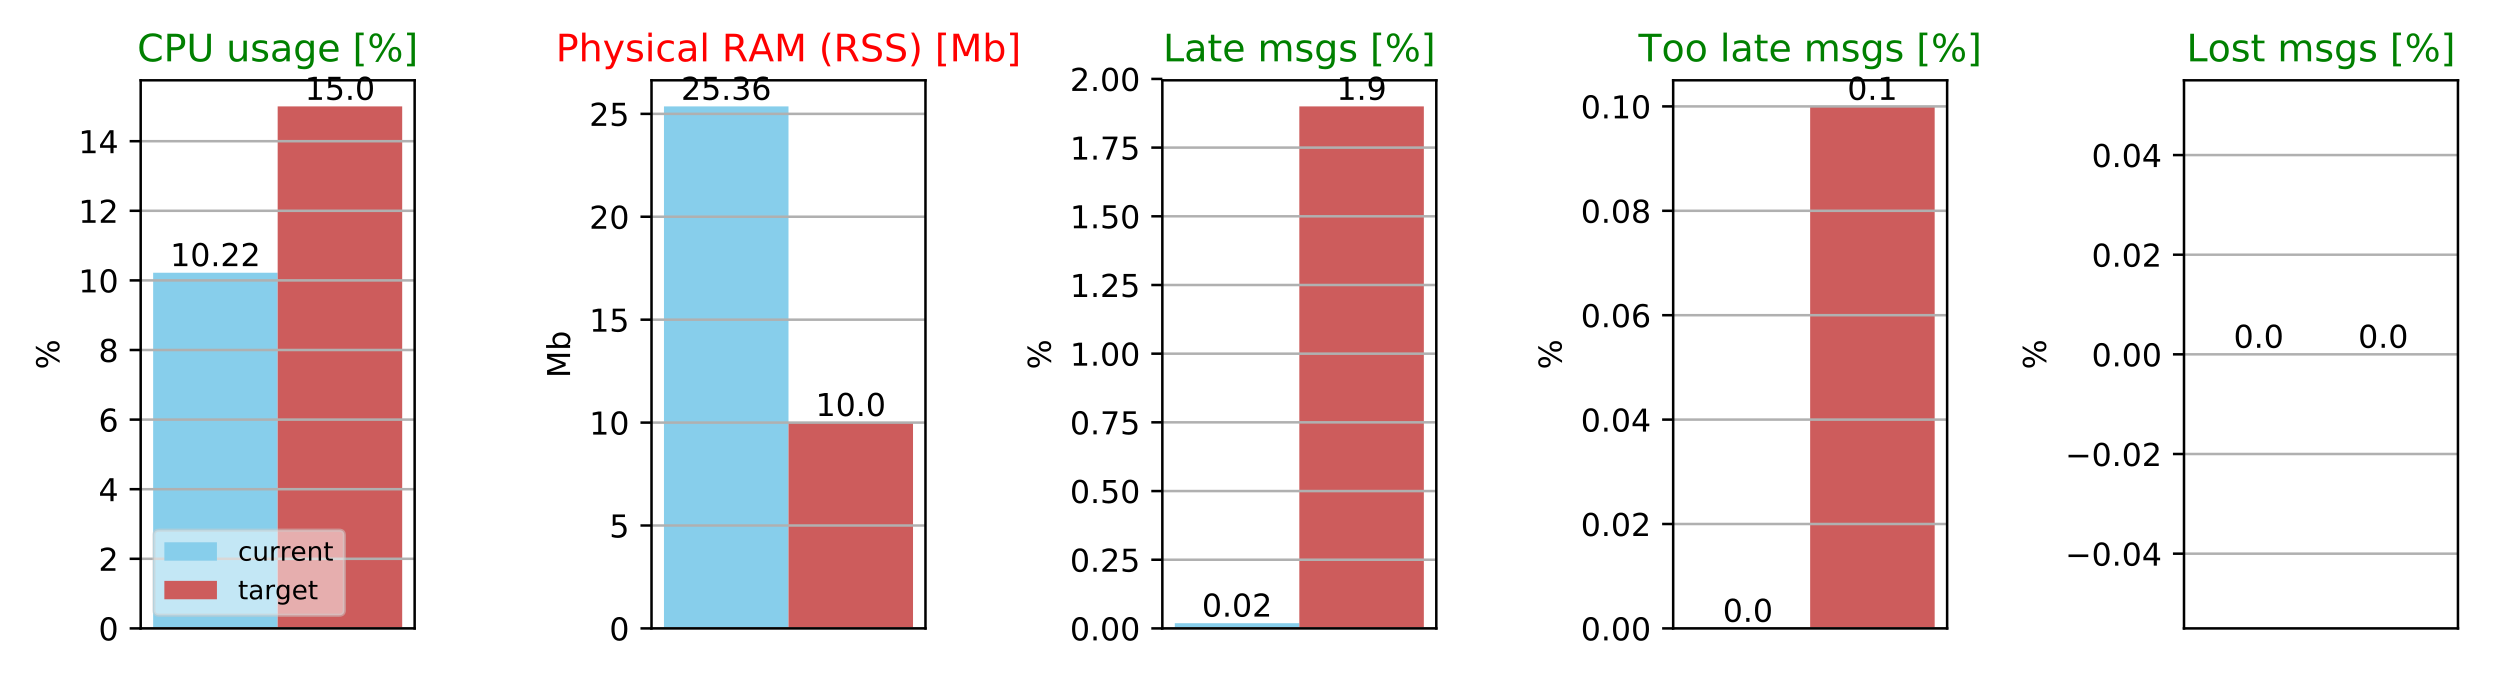 <?xml version="1.0" encoding="utf-8" standalone="no"?>
<!DOCTYPE svg PUBLIC "-//W3C//DTD SVG 1.1//EN"
  "http://www.w3.org/Graphics/SVG/1.1/DTD/svg11.dtd">
<!-- Created with matplotlib (http://matplotlib.org/) -->
<svg height="216pt" version="1.1" viewBox="0 0 792 216" width="792pt" xmlns="http://www.w3.org/2000/svg" xmlns:xlink="http://www.w3.org/1999/xlink">
 <defs>
  <style type="text/css">
*{stroke-linecap:butt;stroke-linejoin:round;}
  </style>
 </defs>
 <g id="figure_1">
  <g id="patch_1">
   <path d="M 0 216 
L 792 216 
L 792 0 
L 0 0 
z
" style="fill:#ffffff;"/>
  </g>
  <g id="axes_1">
   <g id="patch_2">
    <path d="M 44.57 199.08 
L 131.359 199.08 
L 131.359 25.44 
L 44.57 25.44 
z
" style="fill:#ffffff;"/>
   </g>
   <g id="patch_3">
    <path clip-path="url(#p3e2af8c4f5)" d="M 48.515 199.08 
L 87.965 199.08 
L 87.965 86.396 
L 48.515 86.396 
z
" style="fill:#87ceeb;"/>
   </g>
   <g id="patch_4">
    <path clip-path="url(#p3e2af8c4f5)" d="M 87.965 199.08 
L 127.414 199.08 
L 127.414 33.709 
L 87.965 33.709 
z
" style="fill:#cd5c5c;"/>
   </g>
   <g id="matplotlib.axis_1">
    <g id="xtick_1"/>
    <g id="xtick_2"/>
   </g>
   <g id="matplotlib.axis_2">
    <g id="ytick_1">
     <g id="line2d_1">
      <path clip-path="url(#p3e2af8c4f5)" d="M 44.57 199.08 
L 131.359 199.08 
" style="fill:none;stroke:#b0b0b0;stroke-linecap:square;stroke-width:0.8;"/>
     </g>
     <g id="line2d_2">
      <defs>
       <path d="M 0 0 
L -3.5 0 
" id="m2b2a61dee7" style="stroke:#000000;stroke-width:0.8;"/>
      </defs>
      <g>
       <use style="stroke:#000000;stroke-width:0.8;" x="44.57" xlink:href="#m2b2a61dee7" y="199.08"/>
      </g>
     </g>
     <g id="text_1">
      <!-- 0 -->
      <defs>
       <path d="M 31.781 66.406 
Q 24.172 66.406 20.328 58.906 
Q 16.5 51.422 16.5 36.375 
Q 16.5 21.391 20.328 13.891 
Q 24.172 6.391 31.781 6.391 
Q 39.453 6.391 43.281 13.891 
Q 47.125 21.391 47.125 36.375 
Q 47.125 51.422 43.281 58.906 
Q 39.453 66.406 31.781 66.406 
z
M 31.781 74.219 
Q 44.047 74.219 50.516 64.516 
Q 56.984 54.828 56.984 36.375 
Q 56.984 17.969 50.516 8.266 
Q 44.047 -1.422 31.781 -1.422 
Q 19.531 -1.422 13.062 8.266 
Q 6.594 17.969 6.594 36.375 
Q 6.594 54.828 13.062 64.516 
Q 19.531 74.219 31.781 74.219 
z
" id="DejaVuSans-30"/>
      </defs>
      <g transform="translate(31.207 202.879)scale(0.1 -0.1)">
       <use xlink:href="#DejaVuSans-30"/>
      </g>
     </g>
    </g>
    <g id="ytick_2">
     <g id="line2d_3">
      <path clip-path="url(#p3e2af8c4f5)" d="M 44.57 177.03 
L 131.359 177.03 
" style="fill:none;stroke:#b0b0b0;stroke-linecap:square;stroke-width:0.8;"/>
     </g>
     <g id="line2d_4">
      <g>
       <use style="stroke:#000000;stroke-width:0.8;" x="44.57" xlink:href="#m2b2a61dee7" y="177.03"/>
      </g>
     </g>
     <g id="text_2">
      <!-- 2 -->
      <defs>
       <path d="M 19.188 8.297 
L 53.609 8.297 
L 53.609 0 
L 7.328 0 
L 7.328 8.297 
Q 12.938 14.109 22.625 23.891 
Q 32.328 33.688 34.812 36.531 
Q 39.547 41.844 41.422 45.531 
Q 43.312 49.219 43.312 52.781 
Q 43.312 58.594 39.234 62.25 
Q 35.156 65.922 28.609 65.922 
Q 23.969 65.922 18.812 64.312 
Q 13.672 62.703 7.812 59.422 
L 7.812 69.391 
Q 13.766 71.781 18.938 73 
Q 24.125 74.219 28.422 74.219 
Q 39.75 74.219 46.484 68.547 
Q 53.219 62.891 53.219 53.422 
Q 53.219 48.922 51.531 44.891 
Q 49.859 40.875 45.406 35.406 
Q 44.188 33.984 37.641 27.219 
Q 31.109 20.453 19.188 8.297 
z
" id="DejaVuSans-32"/>
      </defs>
      <g transform="translate(31.207 180.83)scale(0.1 -0.1)">
       <use xlink:href="#DejaVuSans-32"/>
      </g>
     </g>
    </g>
    <g id="ytick_3">
     <g id="line2d_5">
      <path clip-path="url(#p3e2af8c4f5)" d="M 44.57 154.981 
L 131.359 154.981 
" style="fill:none;stroke:#b0b0b0;stroke-linecap:square;stroke-width:0.8;"/>
     </g>
     <g id="line2d_6">
      <g>
       <use style="stroke:#000000;stroke-width:0.8;" x="44.57" xlink:href="#m2b2a61dee7" y="154.981"/>
      </g>
     </g>
     <g id="text_3">
      <!-- 4 -->
      <defs>
       <path d="M 37.797 64.312 
L 12.891 25.391 
L 37.797 25.391 
z
M 35.203 72.906 
L 47.609 72.906 
L 47.609 25.391 
L 58.016 25.391 
L 58.016 17.188 
L 47.609 17.188 
L 47.609 0 
L 37.797 0 
L 37.797 17.188 
L 4.891 17.188 
L 4.891 26.703 
z
" id="DejaVuSans-34"/>
      </defs>
      <g transform="translate(31.207 158.78)scale(0.1 -0.1)">
       <use xlink:href="#DejaVuSans-34"/>
      </g>
     </g>
    </g>
    <g id="ytick_4">
     <g id="line2d_7">
      <path clip-path="url(#p3e2af8c4f5)" d="M 44.57 132.931 
L 131.359 132.931 
" style="fill:none;stroke:#b0b0b0;stroke-linecap:square;stroke-width:0.8;"/>
     </g>
     <g id="line2d_8">
      <g>
       <use style="stroke:#000000;stroke-width:0.8;" x="44.57" xlink:href="#m2b2a61dee7" y="132.931"/>
      </g>
     </g>
     <g id="text_4">
      <!-- 6 -->
      <defs>
       <path d="M 33.016 40.375 
Q 26.375 40.375 22.484 35.828 
Q 18.609 31.297 18.609 23.391 
Q 18.609 15.531 22.484 10.953 
Q 26.375 6.391 33.016 6.391 
Q 39.656 6.391 43.531 10.953 
Q 47.406 15.531 47.406 23.391 
Q 47.406 31.297 43.531 35.828 
Q 39.656 40.375 33.016 40.375 
z
M 52.594 71.297 
L 52.594 62.312 
Q 48.875 64.062 45.094 64.984 
Q 41.312 65.922 37.594 65.922 
Q 27.828 65.922 22.672 59.328 
Q 17.531 52.734 16.797 39.406 
Q 19.672 43.656 24.016 45.922 
Q 28.375 48.188 33.594 48.188 
Q 44.578 48.188 50.953 41.516 
Q 57.328 34.859 57.328 23.391 
Q 57.328 12.156 50.688 5.359 
Q 44.047 -1.422 33.016 -1.422 
Q 20.359 -1.422 13.672 8.266 
Q 6.984 17.969 6.984 36.375 
Q 6.984 53.656 15.188 63.938 
Q 23.391 74.219 37.203 74.219 
Q 40.922 74.219 44.703 73.484 
Q 48.484 72.75 52.594 71.297 
z
" id="DejaVuSans-36"/>
      </defs>
      <g transform="translate(31.207 136.731)scale(0.1 -0.1)">
       <use xlink:href="#DejaVuSans-36"/>
      </g>
     </g>
    </g>
    <g id="ytick_5">
     <g id="line2d_9">
      <path clip-path="url(#p3e2af8c4f5)" d="M 44.57 110.882 
L 131.359 110.882 
" style="fill:none;stroke:#b0b0b0;stroke-linecap:square;stroke-width:0.8;"/>
     </g>
     <g id="line2d_10">
      <g>
       <use style="stroke:#000000;stroke-width:0.8;" x="44.57" xlink:href="#m2b2a61dee7" y="110.882"/>
      </g>
     </g>
     <g id="text_5">
      <!-- 8 -->
      <defs>
       <path d="M 31.781 34.625 
Q 24.75 34.625 20.719 30.859 
Q 16.703 27.094 16.703 20.516 
Q 16.703 13.922 20.719 10.156 
Q 24.75 6.391 31.781 6.391 
Q 38.812 6.391 42.859 10.172 
Q 46.922 13.969 46.922 20.516 
Q 46.922 27.094 42.891 30.859 
Q 38.875 34.625 31.781 34.625 
z
M 21.922 38.812 
Q 15.578 40.375 12.031 44.719 
Q 8.5 49.078 8.5 55.328 
Q 8.5 64.062 14.719 69.141 
Q 20.953 74.219 31.781 74.219 
Q 42.672 74.219 48.875 69.141 
Q 55.078 64.062 55.078 55.328 
Q 55.078 49.078 51.531 44.719 
Q 48 40.375 41.703 38.812 
Q 48.828 37.156 52.797 32.312 
Q 56.781 27.484 56.781 20.516 
Q 56.781 9.906 50.312 4.234 
Q 43.844 -1.422 31.781 -1.422 
Q 19.734 -1.422 13.25 4.234 
Q 6.781 9.906 6.781 20.516 
Q 6.781 27.484 10.781 32.312 
Q 14.797 37.156 21.922 38.812 
z
M 18.312 54.391 
Q 18.312 48.734 21.844 45.562 
Q 25.391 42.391 31.781 42.391 
Q 38.141 42.391 41.719 45.562 
Q 45.312 48.734 45.312 54.391 
Q 45.312 60.062 41.719 63.234 
Q 38.141 66.406 31.781 66.406 
Q 25.391 66.406 21.844 63.234 
Q 18.312 60.062 18.312 54.391 
z
" id="DejaVuSans-38"/>
      </defs>
      <g transform="translate(31.207 114.681)scale(0.1 -0.1)">
       <use xlink:href="#DejaVuSans-38"/>
      </g>
     </g>
    </g>
    <g id="ytick_6">
     <g id="line2d_11">
      <path clip-path="url(#p3e2af8c4f5)" d="M 44.57 88.832 
L 131.359 88.832 
" style="fill:none;stroke:#b0b0b0;stroke-linecap:square;stroke-width:0.8;"/>
     </g>
     <g id="line2d_12">
      <g>
       <use style="stroke:#000000;stroke-width:0.8;" x="44.57" xlink:href="#m2b2a61dee7" y="88.832"/>
      </g>
     </g>
     <g id="text_6">
      <!-- 10 -->
      <defs>
       <path d="M 12.406 8.297 
L 28.516 8.297 
L 28.516 63.922 
L 10.984 60.406 
L 10.984 69.391 
L 28.422 72.906 
L 38.281 72.906 
L 38.281 8.297 
L 54.391 8.297 
L 54.391 0 
L 12.406 0 
z
" id="DejaVuSans-31"/>
      </defs>
      <g transform="translate(24.845 92.632)scale(0.1 -0.1)">
       <use xlink:href="#DejaVuSans-31"/>
       <use x="63.623" xlink:href="#DejaVuSans-30"/>
      </g>
     </g>
    </g>
    <g id="ytick_7">
     <g id="line2d_13">
      <path clip-path="url(#p3e2af8c4f5)" d="M 44.57 66.783 
L 131.359 66.783 
" style="fill:none;stroke:#b0b0b0;stroke-linecap:square;stroke-width:0.8;"/>
     </g>
     <g id="line2d_14">
      <g>
       <use style="stroke:#000000;stroke-width:0.8;" x="44.57" xlink:href="#m2b2a61dee7" y="66.783"/>
      </g>
     </g>
     <g id="text_7">
      <!-- 12 -->
      <g transform="translate(24.845 70.582)scale(0.1 -0.1)">
       <use xlink:href="#DejaVuSans-31"/>
       <use x="63.623" xlink:href="#DejaVuSans-32"/>
      </g>
     </g>
    </g>
    <g id="ytick_8">
     <g id="line2d_15">
      <path clip-path="url(#p3e2af8c4f5)" d="M 44.57 44.733 
L 131.359 44.733 
" style="fill:none;stroke:#b0b0b0;stroke-linecap:square;stroke-width:0.8;"/>
     </g>
     <g id="line2d_16">
      <g>
       <use style="stroke:#000000;stroke-width:0.8;" x="44.57" xlink:href="#m2b2a61dee7" y="44.733"/>
      </g>
     </g>
     <g id="text_8">
      <!-- 14 -->
      <g transform="translate(24.845 48.533)scale(0.1 -0.1)">
       <use xlink:href="#DejaVuSans-31"/>
       <use x="63.623" xlink:href="#DejaVuSans-34"/>
      </g>
     </g>
    </g>
    <g id="text_9">
     <!-- % -->
     <defs>
      <path d="M 72.703 32.078 
Q 68.453 32.078 66.031 28.469 
Q 63.625 24.859 63.625 18.406 
Q 63.625 12.062 66.031 8.422 
Q 68.453 4.781 72.703 4.781 
Q 76.859 4.781 79.266 8.422 
Q 81.688 12.062 81.688 18.406 
Q 81.688 24.812 79.266 28.438 
Q 76.859 32.078 72.703 32.078 
z
M 72.703 38.281 
Q 80.422 38.281 84.953 32.906 
Q 89.5 27.547 89.5 18.406 
Q 89.5 9.281 84.938 3.922 
Q 80.375 -1.422 72.703 -1.422 
Q 64.891 -1.422 60.344 3.922 
Q 55.812 9.281 55.812 18.406 
Q 55.812 27.594 60.375 32.938 
Q 64.938 38.281 72.703 38.281 
z
M 22.312 68.016 
Q 18.109 68.016 15.688 64.375 
Q 13.281 60.75 13.281 54.391 
Q 13.281 47.953 15.672 44.328 
Q 18.062 40.719 22.312 40.719 
Q 26.562 40.719 28.969 44.328 
Q 31.391 47.953 31.391 54.391 
Q 31.391 60.688 28.953 64.344 
Q 26.516 68.016 22.312 68.016 
z
M 66.406 74.219 
L 74.219 74.219 
L 28.609 -1.422 
L 20.797 -1.422 
z
M 22.312 74.219 
Q 30.031 74.219 34.609 68.875 
Q 39.203 63.531 39.203 54.391 
Q 39.203 45.172 34.641 39.844 
Q 30.078 34.516 22.312 34.516 
Q 14.547 34.516 10.031 39.859 
Q 5.516 45.219 5.516 54.391 
Q 5.516 63.484 10.047 68.844 
Q 14.594 74.219 22.312 74.219 
z
" id="DejaVuSans-25"/>
     </defs>
     <g transform="translate(18.765 117.011)rotate(-90)scale(0.1 -0.1)">
      <use xlink:href="#DejaVuSans-25"/>
     </g>
    </g>
   </g>
   <g id="patch_5">
    <path d="M 44.57 199.08 
L 44.57 25.44 
" style="fill:none;stroke:#000000;stroke-linecap:square;stroke-linejoin:miter;stroke-width:0.8;"/>
   </g>
   <g id="patch_6">
    <path d="M 131.359 199.08 
L 131.359 25.44 
" style="fill:none;stroke:#000000;stroke-linecap:square;stroke-linejoin:miter;stroke-width:0.8;"/>
   </g>
   <g id="patch_7">
    <path d="M 44.57 199.08 
L 131.359 199.08 
" style="fill:none;stroke:#000000;stroke-linecap:square;stroke-linejoin:miter;stroke-width:0.8;"/>
   </g>
   <g id="patch_8">
    <path d="M 44.57 25.44 
L 131.359 25.44 
" style="fill:none;stroke:#000000;stroke-linecap:square;stroke-linejoin:miter;stroke-width:0.8;"/>
   </g>
   <g id="text_10">
    <!-- 10.22 -->
    <defs>
     <path d="M 10.688 12.406 
L 21 12.406 
L 21 0 
L 10.688 0 
z
" id="DejaVuSans-2e"/>
    </defs>
    <g transform="translate(53.926 84.316)scale(0.1 -0.1)">
     <use xlink:href="#DejaVuSans-31"/>
     <use x="63.623" xlink:href="#DejaVuSans-30"/>
     <use x="127.246" xlink:href="#DejaVuSans-2e"/>
     <use x="159.033" xlink:href="#DejaVuSans-32"/>
     <use x="222.656" xlink:href="#DejaVuSans-32"/>
    </g>
   </g>
   <g id="text_11">
    <!-- 15.0 -->
    <defs>
     <path d="M 10.797 72.906 
L 49.516 72.906 
L 49.516 64.594 
L 19.828 64.594 
L 19.828 46.734 
Q 21.969 47.469 24.109 47.828 
Q 26.266 48.188 28.422 48.188 
Q 40.625 48.188 47.75 41.5 
Q 54.891 34.812 54.891 23.391 
Q 54.891 11.625 47.562 5.094 
Q 40.234 -1.422 26.906 -1.422 
Q 22.312 -1.422 17.547 -0.641 
Q 12.797 0.141 7.719 1.703 
L 7.719 11.625 
Q 12.109 9.234 16.797 8.062 
Q 21.484 6.891 26.703 6.891 
Q 35.156 6.891 40.078 11.328 
Q 45.016 15.766 45.016 23.391 
Q 45.016 31 40.078 35.438 
Q 35.156 39.891 26.703 39.891 
Q 22.75 39.891 18.812 39.016 
Q 14.891 38.141 10.797 36.281 
z
" id="DejaVuSans-35"/>
    </defs>
    <g transform="translate(96.556 31.629)scale(0.1 -0.1)">
     <use xlink:href="#DejaVuSans-31"/>
     <use x="63.623" xlink:href="#DejaVuSans-35"/>
     <use x="127.246" xlink:href="#DejaVuSans-2e"/>
     <use x="159.033" xlink:href="#DejaVuSans-30"/>
    </g>
   </g>
   <g id="text_12">
    <!-- CPU usage [%] -->
    <defs>
     <path d="M 64.406 67.281 
L 64.406 56.891 
Q 59.422 61.531 53.781 63.812 
Q 48.141 66.109 41.797 66.109 
Q 29.297 66.109 22.656 58.469 
Q 16.016 50.828 16.016 36.375 
Q 16.016 21.969 22.656 14.328 
Q 29.297 6.688 41.797 6.688 
Q 48.141 6.688 53.781 8.984 
Q 59.422 11.281 64.406 15.922 
L 64.406 5.609 
Q 59.234 2.094 53.438 0.328 
Q 47.656 -1.422 41.219 -1.422 
Q 24.656 -1.422 15.125 8.703 
Q 5.609 18.844 5.609 36.375 
Q 5.609 53.953 15.125 64.078 
Q 24.656 74.219 41.219 74.219 
Q 47.75 74.219 53.531 72.484 
Q 59.328 70.75 64.406 67.281 
z
" id="DejaVuSans-43"/>
     <path d="M 19.672 64.797 
L 19.672 37.406 
L 32.078 37.406 
Q 38.969 37.406 42.719 40.969 
Q 46.484 44.531 46.484 51.125 
Q 46.484 57.672 42.719 61.234 
Q 38.969 64.797 32.078 64.797 
z
M 9.812 72.906 
L 32.078 72.906 
Q 44.344 72.906 50.609 67.359 
Q 56.891 61.812 56.891 51.125 
Q 56.891 40.328 50.609 34.812 
Q 44.344 29.297 32.078 29.297 
L 19.672 29.297 
L 19.672 0 
L 9.812 0 
z
" id="DejaVuSans-50"/>
     <path d="M 8.688 72.906 
L 18.609 72.906 
L 18.609 28.609 
Q 18.609 16.891 22.844 11.734 
Q 27.094 6.594 36.625 6.594 
Q 46.094 6.594 50.344 11.734 
Q 54.594 16.891 54.594 28.609 
L 54.594 72.906 
L 64.5 72.906 
L 64.5 27.391 
Q 64.5 13.141 57.438 5.859 
Q 50.391 -1.422 36.625 -1.422 
Q 22.797 -1.422 15.734 5.859 
Q 8.688 13.141 8.688 27.391 
z
" id="DejaVuSans-55"/>
     <path id="DejaVuSans-20"/>
     <path d="M 8.5 21.578 
L 8.5 54.688 
L 17.484 54.688 
L 17.484 21.922 
Q 17.484 14.156 20.5 10.266 
Q 23.531 6.391 29.594 6.391 
Q 36.859 6.391 41.078 11.031 
Q 45.312 15.672 45.312 23.688 
L 45.312 54.688 
L 54.297 54.688 
L 54.297 0 
L 45.312 0 
L 45.312 8.406 
Q 42.047 3.422 37.719 1 
Q 33.406 -1.422 27.688 -1.422 
Q 18.266 -1.422 13.375 4.438 
Q 8.5 10.297 8.5 21.578 
z
M 31.109 56 
z
" id="DejaVuSans-75"/>
     <path d="M 44.281 53.078 
L 44.281 44.578 
Q 40.484 46.531 36.375 47.5 
Q 32.281 48.484 27.875 48.484 
Q 21.188 48.484 17.844 46.438 
Q 14.5 44.391 14.5 40.281 
Q 14.5 37.156 16.891 35.375 
Q 19.281 33.594 26.516 31.984 
L 29.594 31.297 
Q 39.156 29.25 43.188 25.516 
Q 47.219 21.781 47.219 15.094 
Q 47.219 7.469 41.188 3.016 
Q 35.156 -1.422 24.609 -1.422 
Q 20.219 -1.422 15.453 -0.562 
Q 10.688 0.297 5.422 2 
L 5.422 11.281 
Q 10.406 8.688 15.234 7.391 
Q 20.062 6.109 24.812 6.109 
Q 31.156 6.109 34.562 8.281 
Q 37.984 10.453 37.984 14.406 
Q 37.984 18.062 35.516 20.016 
Q 33.062 21.969 24.703 23.781 
L 21.578 24.516 
Q 13.234 26.266 9.516 29.906 
Q 5.812 33.547 5.812 39.891 
Q 5.812 47.609 11.281 51.797 
Q 16.75 56 26.812 56 
Q 31.781 56 36.172 55.266 
Q 40.578 54.547 44.281 53.078 
z
" id="DejaVuSans-73"/>
     <path d="M 34.281 27.484 
Q 23.391 27.484 19.188 25 
Q 14.984 22.516 14.984 16.5 
Q 14.984 11.719 18.141 8.906 
Q 21.297 6.109 26.703 6.109 
Q 34.188 6.109 38.703 11.406 
Q 43.219 16.703 43.219 25.484 
L 43.219 27.484 
z
M 52.203 31.203 
L 52.203 0 
L 43.219 0 
L 43.219 8.297 
Q 40.141 3.328 35.547 0.953 
Q 30.953 -1.422 24.312 -1.422 
Q 15.922 -1.422 10.953 3.297 
Q 6 8.016 6 15.922 
Q 6 25.141 12.172 29.828 
Q 18.359 34.516 30.609 34.516 
L 43.219 34.516 
L 43.219 35.406 
Q 43.219 41.609 39.141 45 
Q 35.062 48.391 27.688 48.391 
Q 23 48.391 18.547 47.266 
Q 14.109 46.141 10.016 43.891 
L 10.016 52.203 
Q 14.938 54.109 19.578 55.047 
Q 24.219 56 28.609 56 
Q 40.484 56 46.344 49.844 
Q 52.203 43.703 52.203 31.203 
z
" id="DejaVuSans-61"/>
     <path d="M 45.406 27.984 
Q 45.406 37.75 41.375 43.109 
Q 37.359 48.484 30.078 48.484 
Q 22.859 48.484 18.828 43.109 
Q 14.797 37.75 14.797 27.984 
Q 14.797 18.266 18.828 12.891 
Q 22.859 7.516 30.078 7.516 
Q 37.359 7.516 41.375 12.891 
Q 45.406 18.266 45.406 27.984 
z
M 54.391 6.781 
Q 54.391 -7.172 48.188 -13.984 
Q 42 -20.797 29.203 -20.797 
Q 24.469 -20.797 20.266 -20.094 
Q 16.062 -19.391 12.109 -17.922 
L 12.109 -9.188 
Q 16.062 -11.328 19.922 -12.344 
Q 23.781 -13.375 27.781 -13.375 
Q 36.625 -13.375 41.016 -8.766 
Q 45.406 -4.156 45.406 5.172 
L 45.406 9.625 
Q 42.625 4.781 38.281 2.391 
Q 33.938 0 27.875 0 
Q 17.828 0 11.672 7.656 
Q 5.516 15.328 5.516 27.984 
Q 5.516 40.672 11.672 48.328 
Q 17.828 56 27.875 56 
Q 33.938 56 38.281 53.609 
Q 42.625 51.219 45.406 46.391 
L 45.406 54.688 
L 54.391 54.688 
z
" id="DejaVuSans-67"/>
     <path d="M 56.203 29.594 
L 56.203 25.203 
L 14.891 25.203 
Q 15.484 15.922 20.484 11.062 
Q 25.484 6.203 34.422 6.203 
Q 39.594 6.203 44.453 7.469 
Q 49.312 8.734 54.109 11.281 
L 54.109 2.781 
Q 49.266 0.734 44.188 -0.344 
Q 39.109 -1.422 33.891 -1.422 
Q 20.797 -1.422 13.156 6.188 
Q 5.516 13.812 5.516 26.812 
Q 5.516 40.234 12.766 48.109 
Q 20.016 56 32.328 56 
Q 43.359 56 49.781 48.891 
Q 56.203 41.797 56.203 29.594 
z
M 47.219 32.234 
Q 47.125 39.594 43.094 43.984 
Q 39.062 48.391 32.422 48.391 
Q 24.906 48.391 20.391 44.141 
Q 15.875 39.891 15.188 32.172 
z
" id="DejaVuSans-65"/>
     <path d="M 8.594 75.984 
L 29.297 75.984 
L 29.297 69 
L 17.578 69 
L 17.578 -6.203 
L 29.297 -6.203 
L 29.297 -13.188 
L 8.594 -13.188 
z
" id="DejaVuSans-5b"/>
     <path d="M 30.422 75.984 
L 30.422 -13.188 
L 9.719 -13.188 
L 9.719 -6.203 
L 21.391 -6.203 
L 21.391 69 
L 9.719 69 
L 9.719 75.984 
z
" id="DejaVuSans-5d"/>
    </defs>
    <g style="fill:#008000;" transform="translate(43.463 19.44)scale(0.12 -0.12)">
     <use xlink:href="#DejaVuSans-43"/>
     <use x="69.824" xlink:href="#DejaVuSans-50"/>
     <use x="130.127" xlink:href="#DejaVuSans-55"/>
     <use x="203.32" xlink:href="#DejaVuSans-20"/>
     <use x="235.107" xlink:href="#DejaVuSans-75"/>
     <use x="298.486" xlink:href="#DejaVuSans-73"/>
     <use x="350.586" xlink:href="#DejaVuSans-61"/>
     <use x="411.865" xlink:href="#DejaVuSans-67"/>
     <use x="475.342" xlink:href="#DejaVuSans-65"/>
     <use x="536.865" xlink:href="#DejaVuSans-20"/>
     <use x="568.652" xlink:href="#DejaVuSans-5b"/>
     <use x="607.666" xlink:href="#DejaVuSans-25"/>
     <use x="702.686" xlink:href="#DejaVuSans-5d"/>
    </g>
   </g>
   <g id="legend_1">
    <g id="patch_9">
     <path d="M 50.401 194.915 
L 107.432 194.915 
Q 109.098 194.915 109.098 193.249 
L 109.098 169.628 
Q 109.098 167.962 107.432 167.962 
L 50.401 167.962 
Q 48.735 167.962 48.735 169.628 
L 48.735 193.249 
Q 48.735 194.915 50.401 194.915 
z
" style="fill:#ffffff;opacity:0.5;stroke:#cccccc;stroke-linejoin:miter;"/>
    </g>
    <g id="patch_10">
     <path d="M 52.067 177.624 
L 68.727 177.624 
L 68.727 171.793 
L 52.067 171.793 
z
" style="fill:#87ceeb;"/>
    </g>
    <g id="text_13">
     <!-- current -->
     <defs>
      <path d="M 48.781 52.594 
L 48.781 44.188 
Q 44.969 46.297 41.141 47.344 
Q 37.312 48.391 33.406 48.391 
Q 24.656 48.391 19.812 42.844 
Q 14.984 37.312 14.984 27.297 
Q 14.984 17.281 19.812 11.734 
Q 24.656 6.203 33.406 6.203 
Q 37.312 6.203 41.141 7.25 
Q 44.969 8.297 48.781 10.406 
L 48.781 2.094 
Q 45.016 0.344 40.984 -0.531 
Q 36.969 -1.422 32.422 -1.422 
Q 20.062 -1.422 12.781 6.344 
Q 5.516 14.109 5.516 27.297 
Q 5.516 40.672 12.859 48.328 
Q 20.219 56 33.016 56 
Q 37.156 56 41.109 55.141 
Q 45.062 54.297 48.781 52.594 
z
" id="DejaVuSans-63"/>
      <path d="M 41.109 46.297 
Q 39.594 47.172 37.812 47.578 
Q 36.031 48 33.891 48 
Q 26.266 48 22.188 43.047 
Q 18.109 38.094 18.109 28.812 
L 18.109 0 
L 9.078 0 
L 9.078 54.688 
L 18.109 54.688 
L 18.109 46.188 
Q 20.953 51.172 25.484 53.578 
Q 30.031 56 36.531 56 
Q 37.453 56 38.578 55.875 
Q 39.703 55.766 41.062 55.516 
z
" id="DejaVuSans-72"/>
      <path d="M 54.891 33.016 
L 54.891 0 
L 45.906 0 
L 45.906 32.719 
Q 45.906 40.484 42.875 44.328 
Q 39.844 48.188 33.797 48.188 
Q 26.516 48.188 22.312 43.547 
Q 18.109 38.922 18.109 30.906 
L 18.109 0 
L 9.078 0 
L 9.078 54.688 
L 18.109 54.688 
L 18.109 46.188 
Q 21.344 51.125 25.703 53.562 
Q 30.078 56 35.797 56 
Q 45.219 56 50.047 50.172 
Q 54.891 44.344 54.891 33.016 
z
" id="DejaVuSans-6e"/>
      <path d="M 18.312 70.219 
L 18.312 54.688 
L 36.812 54.688 
L 36.812 47.703 
L 18.312 47.703 
L 18.312 18.016 
Q 18.312 11.328 20.141 9.422 
Q 21.969 7.516 27.594 7.516 
L 36.812 7.516 
L 36.812 0 
L 27.594 0 
Q 17.188 0 13.234 3.875 
Q 9.281 7.766 9.281 18.016 
L 9.281 47.703 
L 2.688 47.703 
L 2.688 54.688 
L 9.281 54.688 
L 9.281 70.219 
z
" id="DejaVuSans-74"/>
     </defs>
     <g transform="translate(75.391 177.624)scale(0.083 -0.083)">
      <use xlink:href="#DejaVuSans-63"/>
      <use x="54.98" xlink:href="#DejaVuSans-75"/>
      <use x="118.359" xlink:href="#DejaVuSans-72"/>
      <use x="159.457" xlink:href="#DejaVuSans-72"/>
      <use x="200.539" xlink:href="#DejaVuSans-65"/>
      <use x="262.062" xlink:href="#DejaVuSans-6e"/>
      <use x="325.441" xlink:href="#DejaVuSans-74"/>
     </g>
    </g>
    <g id="patch_11">
     <path d="M 52.067 189.851 
L 68.727 189.851 
L 68.727 184.02 
L 52.067 184.02 
z
" style="fill:#cd5c5c;"/>
    </g>
    <g id="text_14">
     <!-- target -->
     <g transform="translate(75.391 189.851)scale(0.083 -0.083)">
      <use xlink:href="#DejaVuSans-74"/>
      <use x="39.209" xlink:href="#DejaVuSans-61"/>
      <use x="100.488" xlink:href="#DejaVuSans-72"/>
      <use x="141.586" xlink:href="#DejaVuSans-67"/>
      <use x="205.062" xlink:href="#DejaVuSans-65"/>
      <use x="266.586" xlink:href="#DejaVuSans-74"/>
     </g>
    </g>
   </g>
  </g>
  <g id="axes_2">
   <g id="patch_12">
    <path d="M 206.4 199.08 
L 293.189 199.08 
L 293.189 25.44 
L 206.4 25.44 
z
" style="fill:#ffffff;"/>
   </g>
   <g id="patch_13">
    <path clip-path="url(#pec143982f6)" d="M 210.345 199.08 
L 249.795 199.08 
L 249.795 33.709 
L 210.345 33.709 
z
" style="fill:#87ceeb;"/>
   </g>
   <g id="patch_14">
    <path clip-path="url(#pec143982f6)" d="M 249.795 199.08 
L 289.244 199.08 
L 289.244 133.874 
L 249.795 133.874 
z
" style="fill:#cd5c5c;"/>
   </g>
   <g id="matplotlib.axis_3">
    <g id="xtick_3"/>
    <g id="xtick_4"/>
   </g>
   <g id="matplotlib.axis_4">
    <g id="ytick_9">
     <g id="line2d_17">
      <path clip-path="url(#pec143982f6)" d="M 206.4 199.08 
L 293.189 199.08 
" style="fill:none;stroke:#b0b0b0;stroke-linecap:square;stroke-width:0.8;"/>
     </g>
     <g id="line2d_18">
      <g>
       <use style="stroke:#000000;stroke-width:0.8;" x="206.4" xlink:href="#m2b2a61dee7" y="199.08"/>
      </g>
     </g>
     <g id="text_15">
      <!-- 0 -->
      <g transform="translate(193.038 202.879)scale(0.1 -0.1)">
       <use xlink:href="#DejaVuSans-30"/>
      </g>
     </g>
    </g>
    <g id="ytick_10">
     <g id="line2d_19">
      <path clip-path="url(#pec143982f6)" d="M 206.4 166.477 
L 293.189 166.477 
" style="fill:none;stroke:#b0b0b0;stroke-linecap:square;stroke-width:0.8;"/>
     </g>
     <g id="line2d_20">
      <g>
       <use style="stroke:#000000;stroke-width:0.8;" x="206.4" xlink:href="#m2b2a61dee7" y="166.477"/>
      </g>
     </g>
     <g id="text_16">
      <!-- 5 -->
      <g transform="translate(193.038 170.276)scale(0.1 -0.1)">
       <use xlink:href="#DejaVuSans-35"/>
      </g>
     </g>
    </g>
    <g id="ytick_11">
     <g id="line2d_21">
      <path clip-path="url(#pec143982f6)" d="M 206.4 133.874 
L 293.189 133.874 
" style="fill:none;stroke:#b0b0b0;stroke-linecap:square;stroke-width:0.8;"/>
     </g>
     <g id="line2d_22">
      <g>
       <use style="stroke:#000000;stroke-width:0.8;" x="206.4" xlink:href="#m2b2a61dee7" y="133.874"/>
      </g>
     </g>
     <g id="text_17">
      <!-- 10 -->
      <g transform="translate(186.675 137.674)scale(0.1 -0.1)">
       <use xlink:href="#DejaVuSans-31"/>
       <use x="63.623" xlink:href="#DejaVuSans-30"/>
      </g>
     </g>
    </g>
    <g id="ytick_12">
     <g id="line2d_23">
      <path clip-path="url(#pec143982f6)" d="M 206.4 101.272 
L 293.189 101.272 
" style="fill:none;stroke:#b0b0b0;stroke-linecap:square;stroke-width:0.8;"/>
     </g>
     <g id="line2d_24">
      <g>
       <use style="stroke:#000000;stroke-width:0.8;" x="206.4" xlink:href="#m2b2a61dee7" y="101.272"/>
      </g>
     </g>
     <g id="text_18">
      <!-- 15 -->
      <g transform="translate(186.675 105.071)scale(0.1 -0.1)">
       <use xlink:href="#DejaVuSans-31"/>
       <use x="63.623" xlink:href="#DejaVuSans-35"/>
      </g>
     </g>
    </g>
    <g id="ytick_13">
     <g id="line2d_25">
      <path clip-path="url(#pec143982f6)" d="M 206.4 68.669 
L 293.189 68.669 
" style="fill:none;stroke:#b0b0b0;stroke-linecap:square;stroke-width:0.8;"/>
     </g>
     <g id="line2d_26">
      <g>
       <use style="stroke:#000000;stroke-width:0.8;" x="206.4" xlink:href="#m2b2a61dee7" y="68.669"/>
      </g>
     </g>
     <g id="text_19">
      <!-- 20 -->
      <g transform="translate(186.675 72.468)scale(0.1 -0.1)">
       <use xlink:href="#DejaVuSans-32"/>
       <use x="63.623" xlink:href="#DejaVuSans-30"/>
      </g>
     </g>
    </g>
    <g id="ytick_14">
     <g id="line2d_27">
      <path clip-path="url(#pec143982f6)" d="M 206.4 36.066 
L 293.189 36.066 
" style="fill:none;stroke:#b0b0b0;stroke-linecap:square;stroke-width:0.8;"/>
     </g>
     <g id="line2d_28">
      <g>
       <use style="stroke:#000000;stroke-width:0.8;" x="206.4" xlink:href="#m2b2a61dee7" y="36.066"/>
      </g>
     </g>
     <g id="text_20">
      <!-- 25 -->
      <g transform="translate(186.675 39.865)scale(0.1 -0.1)">
       <use xlink:href="#DejaVuSans-32"/>
       <use x="63.623" xlink:href="#DejaVuSans-35"/>
      </g>
     </g>
    </g>
    <g id="text_21">
     <!-- Mb -->
     <defs>
      <path d="M 9.812 72.906 
L 24.516 72.906 
L 43.109 23.297 
L 61.812 72.906 
L 76.516 72.906 
L 76.516 0 
L 66.891 0 
L 66.891 64.016 
L 48.094 14.016 
L 38.188 14.016 
L 19.391 64.016 
L 19.391 0 
L 9.812 0 
z
" id="DejaVuSans-4d"/>
      <path d="M 48.688 27.297 
Q 48.688 37.203 44.609 42.844 
Q 40.531 48.484 33.406 48.484 
Q 26.266 48.484 22.188 42.844 
Q 18.109 37.203 18.109 27.297 
Q 18.109 17.391 22.188 11.75 
Q 26.266 6.109 33.406 6.109 
Q 40.531 6.109 44.609 11.75 
Q 48.688 17.391 48.688 27.297 
z
M 18.109 46.391 
Q 20.953 51.266 25.266 53.625 
Q 29.594 56 35.594 56 
Q 45.562 56 51.781 48.094 
Q 58.016 40.188 58.016 27.297 
Q 58.016 14.406 51.781 6.484 
Q 45.562 -1.422 35.594 -1.422 
Q 29.594 -1.422 25.266 0.953 
Q 20.953 3.328 18.109 8.203 
L 18.109 0 
L 9.078 0 
L 9.078 75.984 
L 18.109 75.984 
z
" id="DejaVuSans-62"/>
     </defs>
     <g transform="translate(180.596 119.748)rotate(-90)scale(0.1 -0.1)">
      <use xlink:href="#DejaVuSans-4d"/>
      <use x="86.279" xlink:href="#DejaVuSans-62"/>
     </g>
    </g>
   </g>
   <g id="patch_15">
    <path d="M 206.4 199.08 
L 206.4 25.44 
" style="fill:none;stroke:#000000;stroke-linecap:square;stroke-linejoin:miter;stroke-width:0.8;"/>
   </g>
   <g id="patch_16">
    <path d="M 293.189 199.08 
L 293.189 25.44 
" style="fill:none;stroke:#000000;stroke-linecap:square;stroke-linejoin:miter;stroke-width:0.8;"/>
   </g>
   <g id="patch_17">
    <path d="M 206.4 199.08 
L 293.189 199.08 
" style="fill:none;stroke:#000000;stroke-linecap:square;stroke-linejoin:miter;stroke-width:0.8;"/>
   </g>
   <g id="patch_18">
    <path d="M 206.4 25.44 
L 293.189 25.44 
" style="fill:none;stroke:#000000;stroke-linecap:square;stroke-linejoin:miter;stroke-width:0.8;"/>
   </g>
   <g id="text_22">
    <!-- 25.36 -->
    <defs>
     <path d="M 40.578 39.312 
Q 47.656 37.797 51.625 33 
Q 55.609 28.219 55.609 21.188 
Q 55.609 10.406 48.188 4.484 
Q 40.766 -1.422 27.094 -1.422 
Q 22.516 -1.422 17.656 -0.516 
Q 12.797 0.391 7.625 2.203 
L 7.625 11.719 
Q 11.719 9.328 16.594 8.109 
Q 21.484 6.891 26.812 6.891 
Q 36.078 6.891 40.938 10.547 
Q 45.797 14.203 45.797 21.188 
Q 45.797 27.641 41.281 31.266 
Q 36.766 34.906 28.719 34.906 
L 20.219 34.906 
L 20.219 43.016 
L 29.109 43.016 
Q 36.375 43.016 40.234 45.922 
Q 44.094 48.828 44.094 54.297 
Q 44.094 59.906 40.109 62.906 
Q 36.141 65.922 28.719 65.922 
Q 24.656 65.922 20.016 65.031 
Q 15.375 64.156 9.812 62.312 
L 9.812 71.094 
Q 15.438 72.656 20.344 73.438 
Q 25.25 74.219 29.594 74.219 
Q 40.828 74.219 47.359 69.109 
Q 53.906 64.016 53.906 55.328 
Q 53.906 49.266 50.438 45.094 
Q 46.969 40.922 40.578 39.312 
z
" id="DejaVuSans-33"/>
    </defs>
    <g transform="translate(215.756 31.629)scale(0.1 -0.1)">
     <use xlink:href="#DejaVuSans-32"/>
     <use x="63.623" xlink:href="#DejaVuSans-35"/>
     <use x="127.246" xlink:href="#DejaVuSans-2e"/>
     <use x="159.033" xlink:href="#DejaVuSans-33"/>
     <use x="222.656" xlink:href="#DejaVuSans-36"/>
    </g>
   </g>
   <g id="text_23">
    <!-- 10.0 -->
    <g transform="translate(258.387 131.795)scale(0.1 -0.1)">
     <use xlink:href="#DejaVuSans-31"/>
     <use x="63.623" xlink:href="#DejaVuSans-30"/>
     <use x="127.246" xlink:href="#DejaVuSans-2e"/>
     <use x="159.033" xlink:href="#DejaVuSans-30"/>
    </g>
   </g>
   <g id="text_24">
    <!-- Physical RAM (RSS) [Mb] -->
    <defs>
     <path d="M 54.891 33.016 
L 54.891 0 
L 45.906 0 
L 45.906 32.719 
Q 45.906 40.484 42.875 44.328 
Q 39.844 48.188 33.797 48.188 
Q 26.516 48.188 22.312 43.547 
Q 18.109 38.922 18.109 30.906 
L 18.109 0 
L 9.078 0 
L 9.078 75.984 
L 18.109 75.984 
L 18.109 46.188 
Q 21.344 51.125 25.703 53.562 
Q 30.078 56 35.797 56 
Q 45.219 56 50.047 50.172 
Q 54.891 44.344 54.891 33.016 
z
" id="DejaVuSans-68"/>
     <path d="M 32.172 -5.078 
Q 28.375 -14.844 24.75 -17.812 
Q 21.141 -20.797 15.094 -20.797 
L 7.906 -20.797 
L 7.906 -13.281 
L 13.188 -13.281 
Q 16.891 -13.281 18.938 -11.516 
Q 21 -9.766 23.484 -3.219 
L 25.094 0.875 
L 2.984 54.688 
L 12.5 54.688 
L 29.594 11.922 
L 46.688 54.688 
L 56.203 54.688 
z
" id="DejaVuSans-79"/>
     <path d="M 9.422 54.688 
L 18.406 54.688 
L 18.406 0 
L 9.422 0 
z
M 9.422 75.984 
L 18.406 75.984 
L 18.406 64.594 
L 9.422 64.594 
z
" id="DejaVuSans-69"/>
     <path d="M 9.422 75.984 
L 18.406 75.984 
L 18.406 0 
L 9.422 0 
z
" id="DejaVuSans-6c"/>
     <path d="M 44.391 34.188 
Q 47.562 33.109 50.562 29.594 
Q 53.562 26.078 56.594 19.922 
L 66.609 0 
L 56 0 
L 46.688 18.703 
Q 43.062 26.031 39.672 28.422 
Q 36.281 30.812 30.422 30.812 
L 19.672 30.812 
L 19.672 0 
L 9.812 0 
L 9.812 72.906 
L 32.078 72.906 
Q 44.578 72.906 50.734 67.672 
Q 56.891 62.453 56.891 51.906 
Q 56.891 45.016 53.688 40.469 
Q 50.484 35.938 44.391 34.188 
z
M 19.672 64.797 
L 19.672 38.922 
L 32.078 38.922 
Q 39.203 38.922 42.844 42.219 
Q 46.484 45.516 46.484 51.906 
Q 46.484 58.297 42.844 61.547 
Q 39.203 64.797 32.078 64.797 
z
" id="DejaVuSans-52"/>
     <path d="M 34.188 63.188 
L 20.797 26.906 
L 47.609 26.906 
z
M 28.609 72.906 
L 39.797 72.906 
L 67.578 0 
L 57.328 0 
L 50.688 18.703 
L 17.828 18.703 
L 11.188 0 
L 0.781 0 
z
" id="DejaVuSans-41"/>
     <path d="M 31 75.875 
Q 24.469 64.656 21.281 53.656 
Q 18.109 42.672 18.109 31.391 
Q 18.109 20.125 21.312 9.062 
Q 24.516 -2 31 -13.188 
L 23.188 -13.188 
Q 15.875 -1.703 12.234 9.375 
Q 8.594 20.453 8.594 31.391 
Q 8.594 42.281 12.203 53.312 
Q 15.828 64.359 23.188 75.875 
z
" id="DejaVuSans-28"/>
     <path d="M 53.516 70.516 
L 53.516 60.891 
Q 47.906 63.578 42.922 64.891 
Q 37.938 66.219 33.297 66.219 
Q 25.25 66.219 20.875 63.094 
Q 16.5 59.969 16.5 54.203 
Q 16.5 49.359 19.406 46.891 
Q 22.312 44.438 30.422 42.922 
L 36.375 41.703 
Q 47.406 39.594 52.656 34.297 
Q 57.906 29 57.906 20.125 
Q 57.906 9.516 50.797 4.047 
Q 43.703 -1.422 29.984 -1.422 
Q 24.812 -1.422 18.969 -0.25 
Q 13.141 0.922 6.891 3.219 
L 6.891 13.375 
Q 12.891 10.016 18.656 8.297 
Q 24.422 6.594 29.984 6.594 
Q 38.422 6.594 43.016 9.906 
Q 47.609 13.234 47.609 19.391 
Q 47.609 24.75 44.312 27.781 
Q 41.016 30.812 33.5 32.328 
L 27.484 33.5 
Q 16.453 35.688 11.516 40.375 
Q 6.594 45.062 6.594 53.422 
Q 6.594 63.094 13.406 68.656 
Q 20.219 74.219 32.172 74.219 
Q 37.312 74.219 42.625 73.281 
Q 47.953 72.359 53.516 70.516 
z
" id="DejaVuSans-53"/>
     <path d="M 8.016 75.875 
L 15.828 75.875 
Q 23.141 64.359 26.781 53.312 
Q 30.422 42.281 30.422 31.391 
Q 30.422 20.453 26.781 9.375 
Q 23.141 -1.703 15.828 -13.188 
L 8.016 -13.188 
Q 14.5 -2 17.703 9.062 
Q 20.906 20.125 20.906 31.391 
Q 20.906 42.672 17.703 53.656 
Q 14.5 64.656 8.016 75.875 
z
" id="DejaVuSans-29"/>
    </defs>
    <g style="fill:#ff0000;" transform="translate(176.084 19.44)scale(0.12 -0.12)">
     <use xlink:href="#DejaVuSans-50"/>
     <use x="60.303" xlink:href="#DejaVuSans-68"/>
     <use x="123.682" xlink:href="#DejaVuSans-79"/>
     <use x="182.861" xlink:href="#DejaVuSans-73"/>
     <use x="234.961" xlink:href="#DejaVuSans-69"/>
     <use x="262.744" xlink:href="#DejaVuSans-63"/>
     <use x="317.725" xlink:href="#DejaVuSans-61"/>
     <use x="379.004" xlink:href="#DejaVuSans-6c"/>
     <use x="406.787" xlink:href="#DejaVuSans-20"/>
     <use x="438.574" xlink:href="#DejaVuSans-52"/>
     <use x="507.994" xlink:href="#DejaVuSans-41"/>
     <use x="576.402" xlink:href="#DejaVuSans-4d"/>
     <use x="662.682" xlink:href="#DejaVuSans-20"/>
     <use x="694.469" xlink:href="#DejaVuSans-28"/>
     <use x="733.482" xlink:href="#DejaVuSans-52"/>
     <use x="802.965" xlink:href="#DejaVuSans-53"/>
     <use x="866.441" xlink:href="#DejaVuSans-53"/>
     <use x="929.918" xlink:href="#DejaVuSans-29"/>
     <use x="968.932" xlink:href="#DejaVuSans-20"/>
     <use x="1000.719" xlink:href="#DejaVuSans-5b"/>
     <use x="1039.732" xlink:href="#DejaVuSans-4d"/>
     <use x="1126.012" xlink:href="#DejaVuSans-62"/>
     <use x="1189.488" xlink:href="#DejaVuSans-5d"/>
    </g>
   </g>
  </g>
  <g id="axes_3">
   <g id="patch_19">
    <path d="M 368.23 199.08 
L 455.02 199.08 
L 455.02 25.44 
L 368.23 25.44 
z
" style="fill:#ffffff;"/>
   </g>
   <g id="patch_20">
    <path clip-path="url(#pcded4db49f)" d="M 372.175 199.08 
L 411.625 199.08 
L 411.625 197.429 
L 372.175 197.429 
z
" style="fill:#87ceeb;"/>
   </g>
   <g id="patch_21">
    <path clip-path="url(#pcded4db49f)" d="M 411.625 199.08 
L 451.075 199.08 
L 451.075 33.709 
L 411.625 33.709 
z
" style="fill:#cd5c5c;"/>
   </g>
   <g id="matplotlib.axis_5">
    <g id="xtick_5"/>
    <g id="xtick_6"/>
   </g>
   <g id="matplotlib.axis_6">
    <g id="ytick_15">
     <g id="line2d_29">
      <path clip-path="url(#pcded4db49f)" d="M 368.23 199.08 
L 455.02 199.08 
" style="fill:none;stroke:#b0b0b0;stroke-linecap:square;stroke-width:0.8;"/>
     </g>
     <g id="line2d_30">
      <g>
       <use style="stroke:#000000;stroke-width:0.8;" x="368.23" xlink:href="#m2b2a61dee7" y="199.08"/>
      </g>
     </g>
     <g id="text_25">
      <!-- 0.00 -->
      <g transform="translate(338.965 202.879)scale(0.1 -0.1)">
       <use xlink:href="#DejaVuSans-30"/>
       <use x="63.623" xlink:href="#DejaVuSans-2e"/>
       <use x="95.41" xlink:href="#DejaVuSans-30"/>
       <use x="159.033" xlink:href="#DejaVuSans-30"/>
      </g>
     </g>
    </g>
    <g id="ytick_16">
     <g id="line2d_31">
      <path clip-path="url(#pcded4db49f)" d="M 368.23 177.321 
L 455.02 177.321 
" style="fill:none;stroke:#b0b0b0;stroke-linecap:square;stroke-width:0.8;"/>
     </g>
     <g id="line2d_32">
      <g>
       <use style="stroke:#000000;stroke-width:0.8;" x="368.23" xlink:href="#m2b2a61dee7" y="177.321"/>
      </g>
     </g>
     <g id="text_26">
      <!-- 0.25 -->
      <g transform="translate(338.965 181.12)scale(0.1 -0.1)">
       <use xlink:href="#DejaVuSans-30"/>
       <use x="63.623" xlink:href="#DejaVuSans-2e"/>
       <use x="95.41" xlink:href="#DejaVuSans-32"/>
       <use x="159.033" xlink:href="#DejaVuSans-35"/>
      </g>
     </g>
    </g>
    <g id="ytick_17">
     <g id="line2d_33">
      <path clip-path="url(#pcded4db49f)" d="M 368.23 155.561 
L 455.02 155.561 
" style="fill:none;stroke:#b0b0b0;stroke-linecap:square;stroke-width:0.8;"/>
     </g>
     <g id="line2d_34">
      <g>
       <use style="stroke:#000000;stroke-width:0.8;" x="368.23" xlink:href="#m2b2a61dee7" y="155.561"/>
      </g>
     </g>
     <g id="text_27">
      <!-- 0.50 -->
      <g transform="translate(338.965 159.36)scale(0.1 -0.1)">
       <use xlink:href="#DejaVuSans-30"/>
       <use x="63.623" xlink:href="#DejaVuSans-2e"/>
       <use x="95.41" xlink:href="#DejaVuSans-35"/>
       <use x="159.033" xlink:href="#DejaVuSans-30"/>
      </g>
     </g>
    </g>
    <g id="ytick_18">
     <g id="line2d_35">
      <path clip-path="url(#pcded4db49f)" d="M 368.23 133.802 
L 455.02 133.802 
" style="fill:none;stroke:#b0b0b0;stroke-linecap:square;stroke-width:0.8;"/>
     </g>
     <g id="line2d_36">
      <g>
       <use style="stroke:#000000;stroke-width:0.8;" x="368.23" xlink:href="#m2b2a61dee7" y="133.802"/>
      </g>
     </g>
     <g id="text_28">
      <!-- 0.75 -->
      <defs>
       <path d="M 8.203 72.906 
L 55.078 72.906 
L 55.078 68.703 
L 28.609 0 
L 18.312 0 
L 43.219 64.594 
L 8.203 64.594 
z
" id="DejaVuSans-37"/>
      </defs>
      <g transform="translate(338.965 137.601)scale(0.1 -0.1)">
       <use xlink:href="#DejaVuSans-30"/>
       <use x="63.623" xlink:href="#DejaVuSans-2e"/>
       <use x="95.41" xlink:href="#DejaVuSans-37"/>
       <use x="159.033" xlink:href="#DejaVuSans-35"/>
      </g>
     </g>
    </g>
    <g id="ytick_19">
     <g id="line2d_37">
      <path clip-path="url(#pcded4db49f)" d="M 368.23 112.042 
L 455.02 112.042 
" style="fill:none;stroke:#b0b0b0;stroke-linecap:square;stroke-width:0.8;"/>
     </g>
     <g id="line2d_38">
      <g>
       <use style="stroke:#000000;stroke-width:0.8;" x="368.23" xlink:href="#m2b2a61dee7" y="112.042"/>
      </g>
     </g>
     <g id="text_29">
      <!-- 1.00 -->
      <g transform="translate(338.965 115.842)scale(0.1 -0.1)">
       <use xlink:href="#DejaVuSans-31"/>
       <use x="63.623" xlink:href="#DejaVuSans-2e"/>
       <use x="95.41" xlink:href="#DejaVuSans-30"/>
       <use x="159.033" xlink:href="#DejaVuSans-30"/>
      </g>
     </g>
    </g>
    <g id="ytick_20">
     <g id="line2d_39">
      <path clip-path="url(#pcded4db49f)" d="M 368.23 90.283 
L 455.02 90.283 
" style="fill:none;stroke:#b0b0b0;stroke-linecap:square;stroke-width:0.8;"/>
     </g>
     <g id="line2d_40">
      <g>
       <use style="stroke:#000000;stroke-width:0.8;" x="368.23" xlink:href="#m2b2a61dee7" y="90.283"/>
      </g>
     </g>
     <g id="text_30">
      <!-- 1.25 -->
      <g transform="translate(338.965 94.082)scale(0.1 -0.1)">
       <use xlink:href="#DejaVuSans-31"/>
       <use x="63.623" xlink:href="#DejaVuSans-2e"/>
       <use x="95.41" xlink:href="#DejaVuSans-32"/>
       <use x="159.033" xlink:href="#DejaVuSans-35"/>
      </g>
     </g>
    </g>
    <g id="ytick_21">
     <g id="line2d_41">
      <path clip-path="url(#pcded4db49f)" d="M 368.23 68.524 
L 455.02 68.524 
" style="fill:none;stroke:#b0b0b0;stroke-linecap:square;stroke-width:0.8;"/>
     </g>
     <g id="line2d_42">
      <g>
       <use style="stroke:#000000;stroke-width:0.8;" x="368.23" xlink:href="#m2b2a61dee7" y="68.524"/>
      </g>
     </g>
     <g id="text_31">
      <!-- 1.50 -->
      <g transform="translate(338.965 72.323)scale(0.1 -0.1)">
       <use xlink:href="#DejaVuSans-31"/>
       <use x="63.623" xlink:href="#DejaVuSans-2e"/>
       <use x="95.41" xlink:href="#DejaVuSans-35"/>
       <use x="159.033" xlink:href="#DejaVuSans-30"/>
      </g>
     </g>
    </g>
    <g id="ytick_22">
     <g id="line2d_43">
      <path clip-path="url(#pcded4db49f)" d="M 368.23 46.764 
L 455.02 46.764 
" style="fill:none;stroke:#b0b0b0;stroke-linecap:square;stroke-width:0.8;"/>
     </g>
     <g id="line2d_44">
      <g>
       <use style="stroke:#000000;stroke-width:0.8;" x="368.23" xlink:href="#m2b2a61dee7" y="46.764"/>
      </g>
     </g>
     <g id="text_32">
      <!-- 1.75 -->
      <g transform="translate(338.965 50.563)scale(0.1 -0.1)">
       <use xlink:href="#DejaVuSans-31"/>
       <use x="63.623" xlink:href="#DejaVuSans-2e"/>
       <use x="95.41" xlink:href="#DejaVuSans-37"/>
       <use x="159.033" xlink:href="#DejaVuSans-35"/>
      </g>
     </g>
    </g>
    <g id="ytick_23">
     <g id="line2d_45">
      <path clip-path="url(#pcded4db49f)" d="M 368.23 25.005 
L 455.02 25.005 
" style="fill:none;stroke:#b0b0b0;stroke-linecap:square;stroke-width:0.8;"/>
     </g>
     <g id="line2d_46">
      <g>
       <use style="stroke:#000000;stroke-width:0.8;" x="368.23" xlink:href="#m2b2a61dee7" y="25.005"/>
      </g>
     </g>
     <g id="text_33">
      <!-- 2.00 -->
      <g transform="translate(338.965 28.804)scale(0.1 -0.1)">
       <use xlink:href="#DejaVuSans-32"/>
       <use x="63.623" xlink:href="#DejaVuSans-2e"/>
       <use x="95.41" xlink:href="#DejaVuSans-30"/>
       <use x="159.033" xlink:href="#DejaVuSans-30"/>
      </g>
     </g>
    </g>
    <g id="text_34">
     <!-- % -->
     <g transform="translate(332.885 117.011)rotate(-90)scale(0.1 -0.1)">
      <use xlink:href="#DejaVuSans-25"/>
     </g>
    </g>
   </g>
   <g id="patch_22">
    <path d="M 368.23 199.08 
L 368.23 25.44 
" style="fill:none;stroke:#000000;stroke-linecap:square;stroke-linejoin:miter;stroke-width:0.8;"/>
   </g>
   <g id="patch_23">
    <path d="M 455.02 199.08 
L 455.02 25.44 
" style="fill:none;stroke:#000000;stroke-linecap:square;stroke-linejoin:miter;stroke-width:0.8;"/>
   </g>
   <g id="patch_24">
    <path d="M 368.23 199.08 
L 455.02 199.08 
" style="fill:none;stroke:#000000;stroke-linecap:square;stroke-linejoin:miter;stroke-width:0.8;"/>
   </g>
   <g id="patch_25">
    <path d="M 368.23 25.44 
L 455.02 25.44 
" style="fill:none;stroke:#000000;stroke-linecap:square;stroke-linejoin:miter;stroke-width:0.8;"/>
   </g>
   <g id="text_35">
    <!-- 0.02 -->
    <g transform="translate(380.767 195.349)scale(0.1 -0.1)">
     <use xlink:href="#DejaVuSans-30"/>
     <use x="63.623" xlink:href="#DejaVuSans-2e"/>
     <use x="95.41" xlink:href="#DejaVuSans-30"/>
     <use x="159.033" xlink:href="#DejaVuSans-32"/>
    </g>
   </g>
   <g id="text_36">
    <!-- 1.9 -->
    <defs>
     <path d="M 10.984 1.516 
L 10.984 10.5 
Q 14.703 8.734 18.5 7.812 
Q 22.312 6.891 25.984 6.891 
Q 35.75 6.891 40.891 13.453 
Q 46.047 20.016 46.781 33.406 
Q 43.953 29.203 39.594 26.953 
Q 35.25 24.703 29.984 24.703 
Q 19.047 24.703 12.672 31.312 
Q 6.297 37.938 6.297 49.422 
Q 6.297 60.641 12.938 67.422 
Q 19.578 74.219 30.609 74.219 
Q 43.266 74.219 49.922 64.516 
Q 56.594 54.828 56.594 36.375 
Q 56.594 19.141 48.406 8.859 
Q 40.234 -1.422 26.422 -1.422 
Q 22.703 -1.422 18.891 -0.688 
Q 15.094 0.047 10.984 1.516 
z
M 30.609 32.422 
Q 37.25 32.422 41.125 36.953 
Q 45.016 41.5 45.016 49.422 
Q 45.016 57.281 41.125 61.844 
Q 37.25 66.406 30.609 66.406 
Q 23.969 66.406 20.094 61.844 
Q 16.219 57.281 16.219 49.422 
Q 16.219 41.5 20.094 36.953 
Q 23.969 32.422 30.609 32.422 
z
" id="DejaVuSans-39"/>
    </defs>
    <g transform="translate(423.398 31.629)scale(0.1 -0.1)">
     <use xlink:href="#DejaVuSans-31"/>
     <use x="63.623" xlink:href="#DejaVuSans-2e"/>
     <use x="95.41" xlink:href="#DejaVuSans-39"/>
    </g>
   </g>
   <g id="text_37">
    <!-- Late msgs [%] -->
    <defs>
     <path d="M 9.812 72.906 
L 19.672 72.906 
L 19.672 8.297 
L 55.172 8.297 
L 55.172 0 
L 9.812 0 
z
" id="DejaVuSans-4c"/>
     <path d="M 52 44.188 
Q 55.375 50.25 60.062 53.125 
Q 64.75 56 71.094 56 
Q 79.641 56 84.281 50.016 
Q 88.922 44.047 88.922 33.016 
L 88.922 0 
L 79.891 0 
L 79.891 32.719 
Q 79.891 40.578 77.094 44.375 
Q 74.312 48.188 68.609 48.188 
Q 61.625 48.188 57.562 43.547 
Q 53.516 38.922 53.516 30.906 
L 53.516 0 
L 44.484 0 
L 44.484 32.719 
Q 44.484 40.625 41.703 44.406 
Q 38.922 48.188 33.109 48.188 
Q 26.219 48.188 22.156 43.531 
Q 18.109 38.875 18.109 30.906 
L 18.109 0 
L 9.078 0 
L 9.078 54.688 
L 18.109 54.688 
L 18.109 46.188 
Q 21.188 51.219 25.484 53.609 
Q 29.781 56 35.688 56 
Q 41.656 56 45.828 52.969 
Q 50 49.953 52 44.188 
z
" id="DejaVuSans-6d"/>
    </defs>
    <g style="fill:#008000;" transform="translate(368.46 19.44)scale(0.12 -0.12)">
     <use xlink:href="#DejaVuSans-4c"/>
     <use x="55.713" xlink:href="#DejaVuSans-61"/>
     <use x="116.992" xlink:href="#DejaVuSans-74"/>
     <use x="156.201" xlink:href="#DejaVuSans-65"/>
     <use x="217.725" xlink:href="#DejaVuSans-20"/>
     <use x="249.512" xlink:href="#DejaVuSans-6d"/>
     <use x="346.924" xlink:href="#DejaVuSans-73"/>
     <use x="399.023" xlink:href="#DejaVuSans-67"/>
     <use x="462.5" xlink:href="#DejaVuSans-73"/>
     <use x="514.6" xlink:href="#DejaVuSans-20"/>
     <use x="546.387" xlink:href="#DejaVuSans-5b"/>
     <use x="585.4" xlink:href="#DejaVuSans-25"/>
     <use x="680.42" xlink:href="#DejaVuSans-5d"/>
    </g>
   </g>
  </g>
  <g id="axes_4">
   <g id="patch_26">
    <path d="M 530.061 199.08 
L 616.85 199.08 
L 616.85 25.44 
L 530.061 25.44 
z
" style="fill:#ffffff;"/>
   </g>
   <g id="patch_27">
    <path clip-path="url(#pdcf6caa18a)" d="M 534.006 199.08 
L 573.455 199.08 
L 573.455 199.08 
L 534.006 199.08 
z
" style="fill:#87ceeb;"/>
   </g>
   <g id="patch_28">
    <path clip-path="url(#pdcf6caa18a)" d="M 573.455 199.08 
L 612.905 199.08 
L 612.905 33.709 
L 573.455 33.709 
z
" style="fill:#cd5c5c;"/>
   </g>
   <g id="matplotlib.axis_7">
    <g id="xtick_7"/>
    <g id="xtick_8"/>
   </g>
   <g id="matplotlib.axis_8">
    <g id="ytick_24">
     <g id="line2d_47">
      <path clip-path="url(#pdcf6caa18a)" d="M 530.061 199.08 
L 616.85 199.08 
" style="fill:none;stroke:#b0b0b0;stroke-linecap:square;stroke-width:0.8;"/>
     </g>
     <g id="line2d_48">
      <g>
       <use style="stroke:#000000;stroke-width:0.8;" x="530.061" xlink:href="#m2b2a61dee7" y="199.08"/>
      </g>
     </g>
     <g id="text_38">
      <!-- 0.00 -->
      <g transform="translate(500.795 202.879)scale(0.1 -0.1)">
       <use xlink:href="#DejaVuSans-30"/>
       <use x="63.623" xlink:href="#DejaVuSans-2e"/>
       <use x="95.41" xlink:href="#DejaVuSans-30"/>
       <use x="159.033" xlink:href="#DejaVuSans-30"/>
      </g>
     </g>
    </g>
    <g id="ytick_25">
     <g id="line2d_49">
      <path clip-path="url(#pdcf6caa18a)" d="M 530.061 166.006 
L 616.85 166.006 
" style="fill:none;stroke:#b0b0b0;stroke-linecap:square;stroke-width:0.8;"/>
     </g>
     <g id="line2d_50">
      <g>
       <use style="stroke:#000000;stroke-width:0.8;" x="530.061" xlink:href="#m2b2a61dee7" y="166.006"/>
      </g>
     </g>
     <g id="text_39">
      <!-- 0.02 -->
      <g transform="translate(500.795 169.805)scale(0.1 -0.1)">
       <use xlink:href="#DejaVuSans-30"/>
       <use x="63.623" xlink:href="#DejaVuSans-2e"/>
       <use x="95.41" xlink:href="#DejaVuSans-30"/>
       <use x="159.033" xlink:href="#DejaVuSans-32"/>
      </g>
     </g>
    </g>
    <g id="ytick_26">
     <g id="line2d_51">
      <path clip-path="url(#pdcf6caa18a)" d="M 530.061 132.931 
L 616.85 132.931 
" style="fill:none;stroke:#b0b0b0;stroke-linecap:square;stroke-width:0.8;"/>
     </g>
     <g id="line2d_52">
      <g>
       <use style="stroke:#000000;stroke-width:0.8;" x="530.061" xlink:href="#m2b2a61dee7" y="132.931"/>
      </g>
     </g>
     <g id="text_40">
      <!-- 0.04 -->
      <g transform="translate(500.795 136.731)scale(0.1 -0.1)">
       <use xlink:href="#DejaVuSans-30"/>
       <use x="63.623" xlink:href="#DejaVuSans-2e"/>
       <use x="95.41" xlink:href="#DejaVuSans-30"/>
       <use x="159.033" xlink:href="#DejaVuSans-34"/>
      </g>
     </g>
    </g>
    <g id="ytick_27">
     <g id="line2d_53">
      <path clip-path="url(#pdcf6caa18a)" d="M 530.061 99.857 
L 616.85 99.857 
" style="fill:none;stroke:#b0b0b0;stroke-linecap:square;stroke-width:0.8;"/>
     </g>
     <g id="line2d_54">
      <g>
       <use style="stroke:#000000;stroke-width:0.8;" x="530.061" xlink:href="#m2b2a61dee7" y="99.857"/>
      </g>
     </g>
     <g id="text_41">
      <!-- 0.06 -->
      <g transform="translate(500.795 103.656)scale(0.1 -0.1)">
       <use xlink:href="#DejaVuSans-30"/>
       <use x="63.623" xlink:href="#DejaVuSans-2e"/>
       <use x="95.41" xlink:href="#DejaVuSans-30"/>
       <use x="159.033" xlink:href="#DejaVuSans-36"/>
      </g>
     </g>
    </g>
    <g id="ytick_28">
     <g id="line2d_55">
      <path clip-path="url(#pdcf6caa18a)" d="M 530.061 66.783 
L 616.85 66.783 
" style="fill:none;stroke:#b0b0b0;stroke-linecap:square;stroke-width:0.8;"/>
     </g>
     <g id="line2d_56">
      <g>
       <use style="stroke:#000000;stroke-width:0.8;" x="530.061" xlink:href="#m2b2a61dee7" y="66.783"/>
      </g>
     </g>
     <g id="text_42">
      <!-- 0.08 -->
      <g transform="translate(500.795 70.582)scale(0.1 -0.1)">
       <use xlink:href="#DejaVuSans-30"/>
       <use x="63.623" xlink:href="#DejaVuSans-2e"/>
       <use x="95.41" xlink:href="#DejaVuSans-30"/>
       <use x="159.033" xlink:href="#DejaVuSans-38"/>
      </g>
     </g>
    </g>
    <g id="ytick_29">
     <g id="line2d_57">
      <path clip-path="url(#pdcf6caa18a)" d="M 530.061 33.709 
L 616.85 33.709 
" style="fill:none;stroke:#b0b0b0;stroke-linecap:square;stroke-width:0.8;"/>
     </g>
     <g id="line2d_58">
      <g>
       <use style="stroke:#000000;stroke-width:0.8;" x="530.061" xlink:href="#m2b2a61dee7" y="33.709"/>
      </g>
     </g>
     <g id="text_43">
      <!-- 0.10 -->
      <g transform="translate(500.795 37.508)scale(0.1 -0.1)">
       <use xlink:href="#DejaVuSans-30"/>
       <use x="63.623" xlink:href="#DejaVuSans-2e"/>
       <use x="95.41" xlink:href="#DejaVuSans-31"/>
       <use x="159.033" xlink:href="#DejaVuSans-30"/>
      </g>
     </g>
    </g>
    <g id="text_44">
     <!-- % -->
     <g transform="translate(494.715 117.011)rotate(-90)scale(0.1 -0.1)">
      <use xlink:href="#DejaVuSans-25"/>
     </g>
    </g>
   </g>
   <g id="patch_29">
    <path d="M 530.061 199.08 
L 530.061 25.44 
" style="fill:none;stroke:#000000;stroke-linecap:square;stroke-linejoin:miter;stroke-width:0.8;"/>
   </g>
   <g id="patch_30">
    <path d="M 616.85 199.08 
L 616.85 25.44 
" style="fill:none;stroke:#000000;stroke-linecap:square;stroke-linejoin:miter;stroke-width:0.8;"/>
   </g>
   <g id="patch_31">
    <path d="M 530.061 199.08 
L 616.85 199.08 
" style="fill:none;stroke:#000000;stroke-linecap:square;stroke-linejoin:miter;stroke-width:0.8;"/>
   </g>
   <g id="patch_32">
    <path d="M 530.061 25.44 
L 616.85 25.44 
" style="fill:none;stroke:#000000;stroke-linecap:square;stroke-linejoin:miter;stroke-width:0.8;"/>
   </g>
   <g id="text_45">
    <!-- 0.0 -->
    <g transform="translate(545.779 197)scale(0.1 -0.1)">
     <use xlink:href="#DejaVuSans-30"/>
     <use x="63.623" xlink:href="#DejaVuSans-2e"/>
     <use x="95.41" xlink:href="#DejaVuSans-30"/>
    </g>
   </g>
   <g id="text_46">
    <!-- 0.1 -->
    <g transform="translate(585.228 31.629)scale(0.1 -0.1)">
     <use xlink:href="#DejaVuSans-30"/>
     <use x="63.623" xlink:href="#DejaVuSans-2e"/>
     <use x="95.41" xlink:href="#DejaVuSans-31"/>
    </g>
   </g>
   <g id="text_47">
    <!-- Too late msgs [%] -->
    <defs>
     <path d="M -0.297 72.906 
L 61.375 72.906 
L 61.375 64.594 
L 35.5 64.594 
L 35.5 0 
L 25.594 0 
L 25.594 64.594 
L -0.297 64.594 
z
" id="DejaVuSans-54"/>
     <path d="M 30.609 48.391 
Q 23.391 48.391 19.188 42.75 
Q 14.984 37.109 14.984 27.297 
Q 14.984 17.484 19.156 11.844 
Q 23.344 6.203 30.609 6.203 
Q 37.797 6.203 41.984 11.859 
Q 46.188 17.531 46.188 27.297 
Q 46.188 37.016 41.984 42.703 
Q 37.797 48.391 30.609 48.391 
z
M 30.609 56 
Q 42.328 56 49.016 48.375 
Q 55.719 40.766 55.719 27.297 
Q 55.719 13.875 49.016 6.219 
Q 42.328 -1.422 30.609 -1.422 
Q 18.844 -1.422 12.172 6.219 
Q 5.516 13.875 5.516 27.297 
Q 5.516 40.766 12.172 48.375 
Q 18.844 56 30.609 56 
z
" id="DejaVuSans-6f"/>
    </defs>
    <g style="fill:#008000;" transform="translate(519.068 19.44)scale(0.12 -0.12)">
     <use xlink:href="#DejaVuSans-54"/>
     <use x="60.818" xlink:href="#DejaVuSans-6f"/>
     <use x="122" xlink:href="#DejaVuSans-6f"/>
     <use x="183.182" xlink:href="#DejaVuSans-20"/>
     <use x="214.969" xlink:href="#DejaVuSans-6c"/>
     <use x="242.752" xlink:href="#DejaVuSans-61"/>
     <use x="304.031" xlink:href="#DejaVuSans-74"/>
     <use x="343.24" xlink:href="#DejaVuSans-65"/>
     <use x="404.764" xlink:href="#DejaVuSans-20"/>
     <use x="436.551" xlink:href="#DejaVuSans-6d"/>
     <use x="533.963" xlink:href="#DejaVuSans-73"/>
     <use x="586.062" xlink:href="#DejaVuSans-67"/>
     <use x="649.539" xlink:href="#DejaVuSans-73"/>
     <use x="701.639" xlink:href="#DejaVuSans-20"/>
     <use x="733.426" xlink:href="#DejaVuSans-5b"/>
     <use x="772.439" xlink:href="#DejaVuSans-25"/>
     <use x="867.459" xlink:href="#DejaVuSans-5d"/>
    </g>
   </g>
  </g>
  <g id="axes_5">
   <g id="patch_33">
    <path d="M 691.891 199.08 
L 778.68 199.08 
L 778.68 25.44 
L 691.891 25.44 
z
" style="fill:#ffffff;"/>
   </g>
   <g id="patch_34">
    <path clip-path="url(#p4778e06726)" d="M 695.836 112.26 
L 735.285 112.26 
L 735.285 112.26 
L 695.836 112.26 
z
" style="fill:#87ceeb;"/>
   </g>
   <g id="patch_35">
    <path clip-path="url(#p4778e06726)" d="M 735.285 112.26 
L 774.735 112.26 
L 774.735 112.26 
L 735.285 112.26 
z
" style="fill:#cd5c5c;"/>
   </g>
   <g id="matplotlib.axis_9">
    <g id="xtick_9"/>
    <g id="xtick_10"/>
   </g>
   <g id="matplotlib.axis_10">
    <g id="ytick_30">
     <g id="line2d_59">
      <path clip-path="url(#p4778e06726)" d="M 691.891 175.402 
L 778.68 175.402 
" style="fill:none;stroke:#b0b0b0;stroke-linecap:square;stroke-width:0.8;"/>
     </g>
     <g id="line2d_60">
      <g>
       <use style="stroke:#000000;stroke-width:0.8;" x="691.891" xlink:href="#m2b2a61dee7" y="175.402"/>
      </g>
     </g>
     <g id="text_48">
      <!-- −0.04 -->
      <defs>
       <path d="M 10.594 35.5 
L 73.188 35.5 
L 73.188 27.203 
L 10.594 27.203 
z
" id="DejaVuSans-2212"/>
      </defs>
      <g transform="translate(654.246 179.201)scale(0.1 -0.1)">
       <use xlink:href="#DejaVuSans-2212"/>
       <use x="83.789" xlink:href="#DejaVuSans-30"/>
       <use x="147.412" xlink:href="#DejaVuSans-2e"/>
       <use x="179.199" xlink:href="#DejaVuSans-30"/>
       <use x="242.822" xlink:href="#DejaVuSans-34"/>
      </g>
     </g>
    </g>
    <g id="ytick_31">
     <g id="line2d_61">
      <path clip-path="url(#p4778e06726)" d="M 691.891 143.831 
L 778.68 143.831 
" style="fill:none;stroke:#b0b0b0;stroke-linecap:square;stroke-width:0.8;"/>
     </g>
     <g id="line2d_62">
      <g>
       <use style="stroke:#000000;stroke-width:0.8;" x="691.891" xlink:href="#m2b2a61dee7" y="143.831"/>
      </g>
     </g>
     <g id="text_49">
      <!-- −0.02 -->
      <g transform="translate(654.246 147.63)scale(0.1 -0.1)">
       <use xlink:href="#DejaVuSans-2212"/>
       <use x="83.789" xlink:href="#DejaVuSans-30"/>
       <use x="147.412" xlink:href="#DejaVuSans-2e"/>
       <use x="179.199" xlink:href="#DejaVuSans-30"/>
       <use x="242.822" xlink:href="#DejaVuSans-32"/>
      </g>
     </g>
    </g>
    <g id="ytick_32">
     <g id="line2d_63">
      <path clip-path="url(#p4778e06726)" d="M 691.891 112.26 
L 778.68 112.26 
" style="fill:none;stroke:#b0b0b0;stroke-linecap:square;stroke-width:0.8;"/>
     </g>
     <g id="line2d_64">
      <g>
       <use style="stroke:#000000;stroke-width:0.8;" x="691.891" xlink:href="#m2b2a61dee7" y="112.26"/>
      </g>
     </g>
     <g id="text_50">
      <!-- 0.00 -->
      <g transform="translate(662.625 116.059)scale(0.1 -0.1)">
       <use xlink:href="#DejaVuSans-30"/>
       <use x="63.623" xlink:href="#DejaVuSans-2e"/>
       <use x="95.41" xlink:href="#DejaVuSans-30"/>
       <use x="159.033" xlink:href="#DejaVuSans-30"/>
      </g>
     </g>
    </g>
    <g id="ytick_33">
     <g id="line2d_65">
      <path clip-path="url(#p4778e06726)" d="M 691.891 80.689 
L 778.68 80.689 
" style="fill:none;stroke:#b0b0b0;stroke-linecap:square;stroke-width:0.8;"/>
     </g>
     <g id="line2d_66">
      <g>
       <use style="stroke:#000000;stroke-width:0.8;" x="691.891" xlink:href="#m2b2a61dee7" y="80.689"/>
      </g>
     </g>
     <g id="text_51">
      <!-- 0.02 -->
      <g transform="translate(662.625 84.488)scale(0.1 -0.1)">
       <use xlink:href="#DejaVuSans-30"/>
       <use x="63.623" xlink:href="#DejaVuSans-2e"/>
       <use x="95.41" xlink:href="#DejaVuSans-30"/>
       <use x="159.033" xlink:href="#DejaVuSans-32"/>
      </g>
     </g>
    </g>
    <g id="ytick_34">
     <g id="line2d_67">
      <path clip-path="url(#p4778e06726)" d="M 691.891 49.118 
L 778.68 49.118 
" style="fill:none;stroke:#b0b0b0;stroke-linecap:square;stroke-width:0.8;"/>
     </g>
     <g id="line2d_68">
      <g>
       <use style="stroke:#000000;stroke-width:0.8;" x="691.891" xlink:href="#m2b2a61dee7" y="49.118"/>
      </g>
     </g>
     <g id="text_52">
      <!-- 0.04 -->
      <g transform="translate(662.625 52.917)scale(0.1 -0.1)">
       <use xlink:href="#DejaVuSans-30"/>
       <use x="63.623" xlink:href="#DejaVuSans-2e"/>
       <use x="95.41" xlink:href="#DejaVuSans-30"/>
       <use x="159.033" xlink:href="#DejaVuSans-34"/>
      </g>
     </g>
    </g>
    <g id="text_53">
     <!-- % -->
     <g transform="translate(648.166 117.011)rotate(-90)scale(0.1 -0.1)">
      <use xlink:href="#DejaVuSans-25"/>
     </g>
    </g>
   </g>
   <g id="patch_36">
    <path d="M 691.891 199.08 
L 691.891 25.44 
" style="fill:none;stroke:#000000;stroke-linecap:square;stroke-linejoin:miter;stroke-width:0.8;"/>
   </g>
   <g id="patch_37">
    <path d="M 778.68 199.08 
L 778.68 25.44 
" style="fill:none;stroke:#000000;stroke-linecap:square;stroke-linejoin:miter;stroke-width:0.8;"/>
   </g>
   <g id="patch_38">
    <path d="M 691.891 199.08 
L 778.68 199.08 
" style="fill:none;stroke:#000000;stroke-linecap:square;stroke-linejoin:miter;stroke-width:0.8;"/>
   </g>
   <g id="patch_39">
    <path d="M 691.891 25.44 
L 778.68 25.44 
" style="fill:none;stroke:#000000;stroke-linecap:square;stroke-linejoin:miter;stroke-width:0.8;"/>
   </g>
   <g id="text_54">
    <!-- 0.0 -->
    <g transform="translate(707.609 110.18)scale(0.1 -0.1)">
     <use xlink:href="#DejaVuSans-30"/>
     <use x="63.623" xlink:href="#DejaVuSans-2e"/>
     <use x="95.41" xlink:href="#DejaVuSans-30"/>
    </g>
   </g>
   <g id="text_55">
    <!-- 0.0 -->
    <g transform="translate(747.059 110.18)scale(0.1 -0.1)">
     <use xlink:href="#DejaVuSans-30"/>
     <use x="63.623" xlink:href="#DejaVuSans-2e"/>
     <use x="95.41" xlink:href="#DejaVuSans-30"/>
    </g>
   </g>
   <g id="text_56">
    <!-- Lost msgs [%] -->
    <g style="fill:#008000;" transform="translate(692.693 19.44)scale(0.12 -0.12)">
     <use xlink:href="#DejaVuSans-4c"/>
     <use x="55.697" xlink:href="#DejaVuSans-6f"/>
     <use x="116.879" xlink:href="#DejaVuSans-73"/>
     <use x="168.979" xlink:href="#DejaVuSans-74"/>
     <use x="208.188" xlink:href="#DejaVuSans-20"/>
     <use x="239.975" xlink:href="#DejaVuSans-6d"/>
     <use x="337.387" xlink:href="#DejaVuSans-73"/>
     <use x="389.486" xlink:href="#DejaVuSans-67"/>
     <use x="452.963" xlink:href="#DejaVuSans-73"/>
     <use x="505.062" xlink:href="#DejaVuSans-20"/>
     <use x="536.85" xlink:href="#DejaVuSans-5b"/>
     <use x="575.863" xlink:href="#DejaVuSans-25"/>
     <use x="670.883" xlink:href="#DejaVuSans-5d"/>
    </g>
   </g>
  </g>
 </g>
 <defs>
  <clipPath id="p3e2af8c4f5">
   <rect height="173.64" width="86.789" x="44.57" y="25.44"/>
  </clipPath>
  <clipPath id="pec143982f6">
   <rect height="173.64" width="86.789" x="206.4" y="25.44"/>
  </clipPath>
  <clipPath id="pcded4db49f">
   <rect height="173.64" width="86.789" x="368.23" y="25.44"/>
  </clipPath>
  <clipPath id="pdcf6caa18a">
   <rect height="173.64" width="86.789" x="530.061" y="25.44"/>
  </clipPath>
  <clipPath id="p4778e06726">
   <rect height="173.64" width="86.789" x="691.891" y="25.44"/>
  </clipPath>
 </defs>
</svg>
